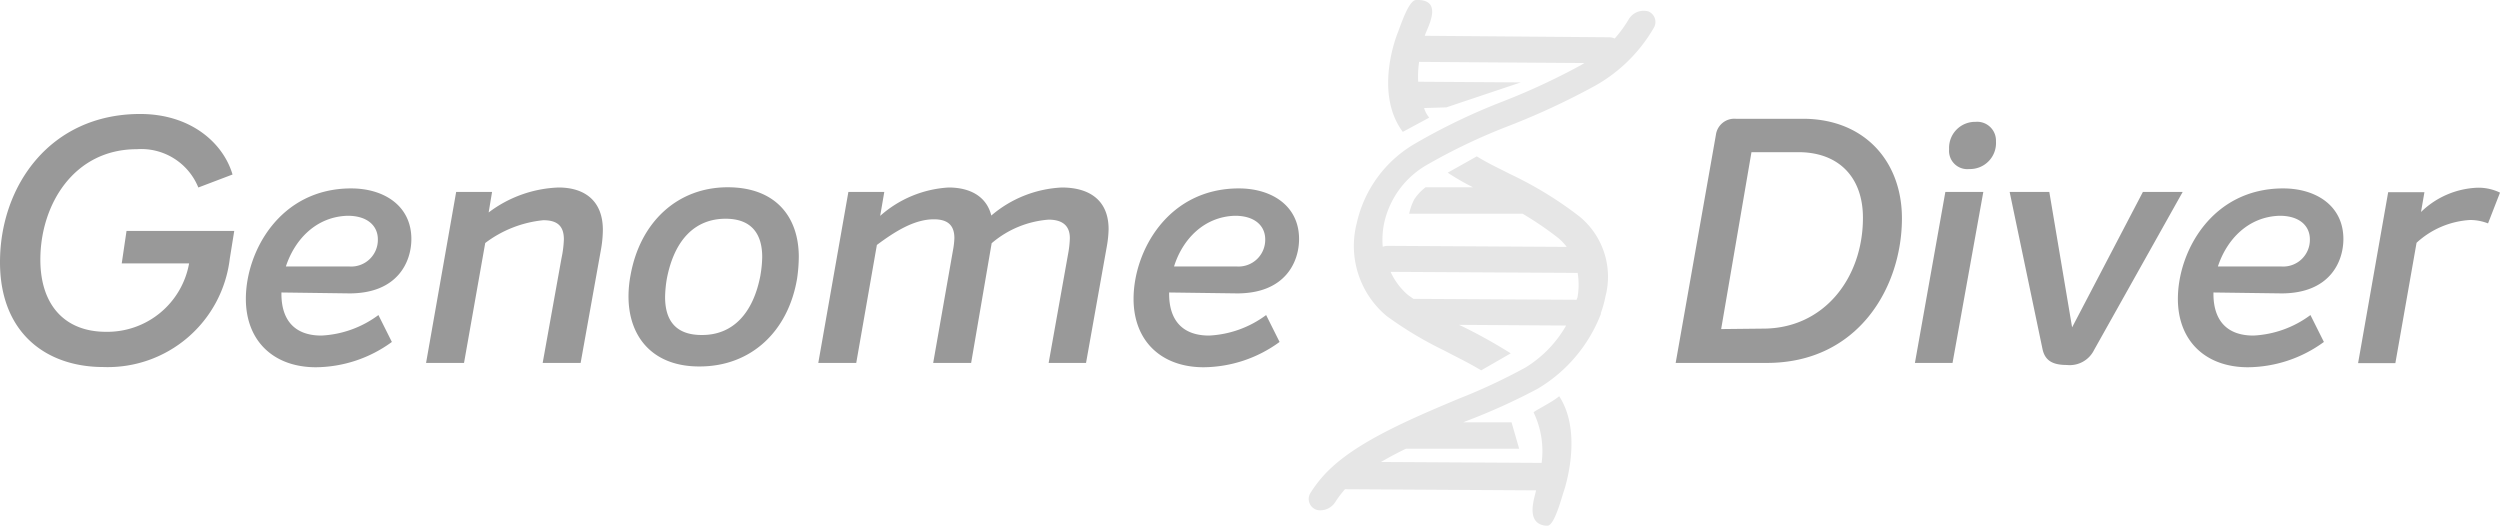 <svg xmlns="http://www.w3.org/2000/svg" viewBox="0 0 219.33 46.13"><defs><style>.cls-1{fill:#e6e6e6;}.cls-2{fill:#999;}</style></defs><title>GD-Logo</title><g id="Layer_2" data-name="Layer 2"><g id="Layer_1-2" data-name="Layer 1"><path class="cls-1" d="M134.91,34.1a13.11,13.11,0,0,0,5.54-6.56l0-.09h0a9.67,9.67,0,0,0,.4-1.44,6.83,6.83,0,0,0-2.26-7,32.72,32.72,0,0,0-6.13-3.75c-1-.52-1.69-.81-2.9-1.54l-2.55,1.43a20.86,20.86,0,0,0,2.22,1.28l-4.16,0a4.29,4.29,0,0,0-1,1.07,4.87,4.87,0,0,0-.44,1.25l9.84,0h0l.11,0a29,29,0,0,1,3.14,2.14,4.44,4.44,0,0,1,.73.77l-15.7-.09h0a1.32,1.32,0,0,0-.44.08,7.21,7.21,0,0,1,.12-2.06,7.81,7.81,0,0,1,3.73-5.11A51.46,51.46,0,0,1,132.49,11a64.1,64.1,0,0,0,7.18-3.33,13.65,13.65,0,0,0,5.41-5.21A1,1,0,0,0,144.61,1a1.53,1.53,0,0,0-1.73.71,10.68,10.68,0,0,1-1.22,1.67,1.14,1.14,0,0,0-.49-.11L125,3.14h0c.12-.54,1.79-3.23-.76-3.14-.66,0-1.38,2.3-1.63,2.92-.1.25-2.07,5.25.46,8.65l2.32-1.25a2.3,2.3,0,0,1-.45-.84l1.95-.06,6.53-2.19-9-.06a8.84,8.84,0,0,1,.08-1.74h.08L139,5.53l-.31.19a59,59,0,0,1-6.84,3.18,54,54,0,0,0-7.67,3.68,10.76,10.76,0,0,0-5.15,7,8,8,0,0,0,2.63,8.15,32.61,32.61,0,0,0,5,3c1.29.68,2,1,3.29,1.76L132.54,31a44.93,44.93,0,0,0-4.3-2.39L128,28.5l9.4.06a10.27,10.27,0,0,1-3.58,3.69A51.86,51.86,0,0,1,127.93,35c-4,1.68-8.47,3.58-11.09,6A10.84,10.84,0,0,0,115,43.2a1,1,0,0,0,.41,1.49,1,1,0,0,0,.44.08,1.56,1.56,0,0,0,1.3-.73,8.89,8.89,0,0,1,.85-1.12l16.76.1c-.09.55-1,2.89.84,3.1h.16c.61,0,1.23-2.42,1.43-3,.07-.2,1.72-5.12-.4-8.36-.62.54-2.29,1.34-2.24,1.43a7.84,7.84,0,0,1,.7,4.42l-14.09-.08c.68-.4,1.41-.79,2.18-1.16l.15,0h9.79l-.67-2.32-4.23,0,.21-.09A54.37,54.37,0,0,0,134.91,34.1ZM124,26.22c-.17-.13-.36-.25-.51-.37a5.87,5.87,0,0,1-1.49-2l16.09.09h0a1.77,1.77,0,0,0,.32,0,6.31,6.31,0,0,1,0,2.07c0,.1-.07.19-.09.29Z"/><path class="cls-2" d="M0,23C0,16.3,4.41,10,12.3,10c4.44,0,7.29,2.55,8.1,5.31l-3,1.14A5.4,5.4,0,0,0,12,13.09c-5.52,0-8.46,4.86-8.46,9.69,0,4,2.16,6.33,5.76,6.33a7.29,7.29,0,0,0,7.29-6H10.68l.42-2.85h9.45l-.39,2.43A10.78,10.78,0,0,1,9.06,32.2C4.11,32.2,0,29.26,0,23Z"/><path class="cls-2" d="M24.69,25.66v.12c0,2.22,1.08,3.66,3.51,3.66a9.13,9.13,0,0,0,5-1.8L34.38,30a11.43,11.43,0,0,1-6.66,2.22c-3.72,0-6.15-2.31-6.15-6,0-4.17,3-9.69,9.24-9.69,2.85,0,5.28,1.5,5.28,4.44,0,2-1.2,4.77-5.43,4.77Zm.39-2.28h5.58A2.34,2.34,0,0,0,33.15,21c0-1.2-.93-2.07-2.64-2.07C27.75,19,25.86,21,25.08,23.38Z"/><path class="cls-2" d="M52.89,20.17a10.32,10.32,0,0,1-.18,1.8l-1.77,9.87H47.61l1.65-9.18A9.46,9.46,0,0,0,49.47,21c0-1.14-.54-1.68-1.8-1.68a10.07,10.07,0,0,0-5.1,2L40.71,31.84H37.38l2.64-15h3.15l-.3,1.8A10.79,10.79,0,0,1,49,16.45C51.3,16.45,52.89,17.62,52.89,20.17Z"/><path class="cls-2" d="M55.14,26a10,10,0,0,1,.18-1.86c.84-4.68,4.14-7.71,8.52-7.71,4.17,0,6.24,2.55,6.24,6.12a14.11,14.11,0,0,1-.15,1.89c-.78,4.65-4.05,7.71-8.55,7.71C57.3,32.17,55.14,29.59,55.14,26Zm11.58-1.89a10.1,10.1,0,0,0,.15-1.56c0-2.1-1-3.36-3.21-3.36-2.67,0-4.5,1.83-5.16,5.28a10.47,10.47,0,0,0-.15,1.59c0,2.13,1,3.33,3.21,3.33C64.29,29.41,66.09,27.49,66.72,24.13Z"/><path class="cls-2" d="M97.26,20.11a9.75,9.75,0,0,1-.15,1.47L95.28,31.84H92l1.74-9.75a8.55,8.55,0,0,0,.12-1.2c0-1.17-.75-1.62-1.86-1.62A8.67,8.67,0,0,0,87,21.34L85.2,31.84H81.87l1.74-9.9a7,7,0,0,0,.12-1.05c0-1.17-.63-1.65-1.8-1.65-1.71,0-3.39,1.05-5,2.25L75.12,31.84H71.79l2.64-15h3.15l-.36,2.1a9.9,9.9,0,0,1,6-2.49c1.89,0,3.33.78,3.75,2.46a10.26,10.26,0,0,1,6.18-2.46C95.61,16.45,97.26,17.59,97.26,20.11Z"/><path class="cls-2" d="M102.57,25.66v.12c0,2.22,1.08,3.66,3.51,3.66a9.13,9.13,0,0,0,5-1.8L112.26,30a11.43,11.43,0,0,1-6.66,2.22c-3.72,0-6.15-2.31-6.15-6,0-4.17,3-9.69,9.24-9.69,2.85,0,5.28,1.5,5.28,4.44,0,2-1.2,4.77-5.43,4.77Zm.39-2.28h5.58A2.34,2.34,0,0,0,111,21c0-1.2-.93-2.07-2.64-2.07C105.63,19,103.74,21,103,23.38Z"/><path class="cls-2" d="M150.54,11.83a1.63,1.63,0,0,1,1.74-1.41h5.88c5.43,0,8.7,3.75,8.7,8.73,0,6.06-3.84,12.69-11.85,12.69h-8Zm4.14,17c5.34,0,8.76-4.44,8.76-9.72,0-3.57-2.13-5.76-5.67-5.76h-4.11L151,28.87Z"/><path class="cls-2" d="M170.67,16.84H174l-2.7,15H168Zm.33-3.75a2.28,2.28,0,0,1,2.31-2.4,1.65,1.65,0,0,1,1.8,1.71,2.28,2.28,0,0,1-2.34,2.43A1.6,1.6,0,0,1,171,13.09Z"/><path class="cls-2" d="M191.49,16.84,183.72,30.7a2.38,2.38,0,0,1-2.4,1.32c-1.29,0-1.92-.42-2.13-1.41l-2.88-13.77h3.48l2,11.88L188,16.84Z"/><path class="cls-2" d="M194.19,25.66v.12c0,2.22,1.08,3.66,3.51,3.66a9.13,9.13,0,0,0,5-1.8L203.88,30a11.43,11.43,0,0,1-6.66,2.22c-3.72,0-6.15-2.31-6.15-6,0-4.17,3-9.69,9.24-9.69,2.85,0,5.28,1.5,5.28,4.44,0,2-1.2,4.77-5.43,4.77Zm.39-2.28h5.58A2.34,2.34,0,0,0,202.65,21c0-1.2-.93-2.07-2.64-2.07C197.25,19,195.36,21,194.58,23.38Z"/><path class="cls-2" d="M219.33,16.9l-1.05,2.7a4.34,4.34,0,0,0-1.56-.3,7.58,7.58,0,0,0-4.71,2l-1.86,10.56h-3.27l2.64-15h3.18l-.3,1.74a7.5,7.5,0,0,1,4.92-2.13A4.31,4.31,0,0,1,219.33,16.9Z"/></g></g></svg>